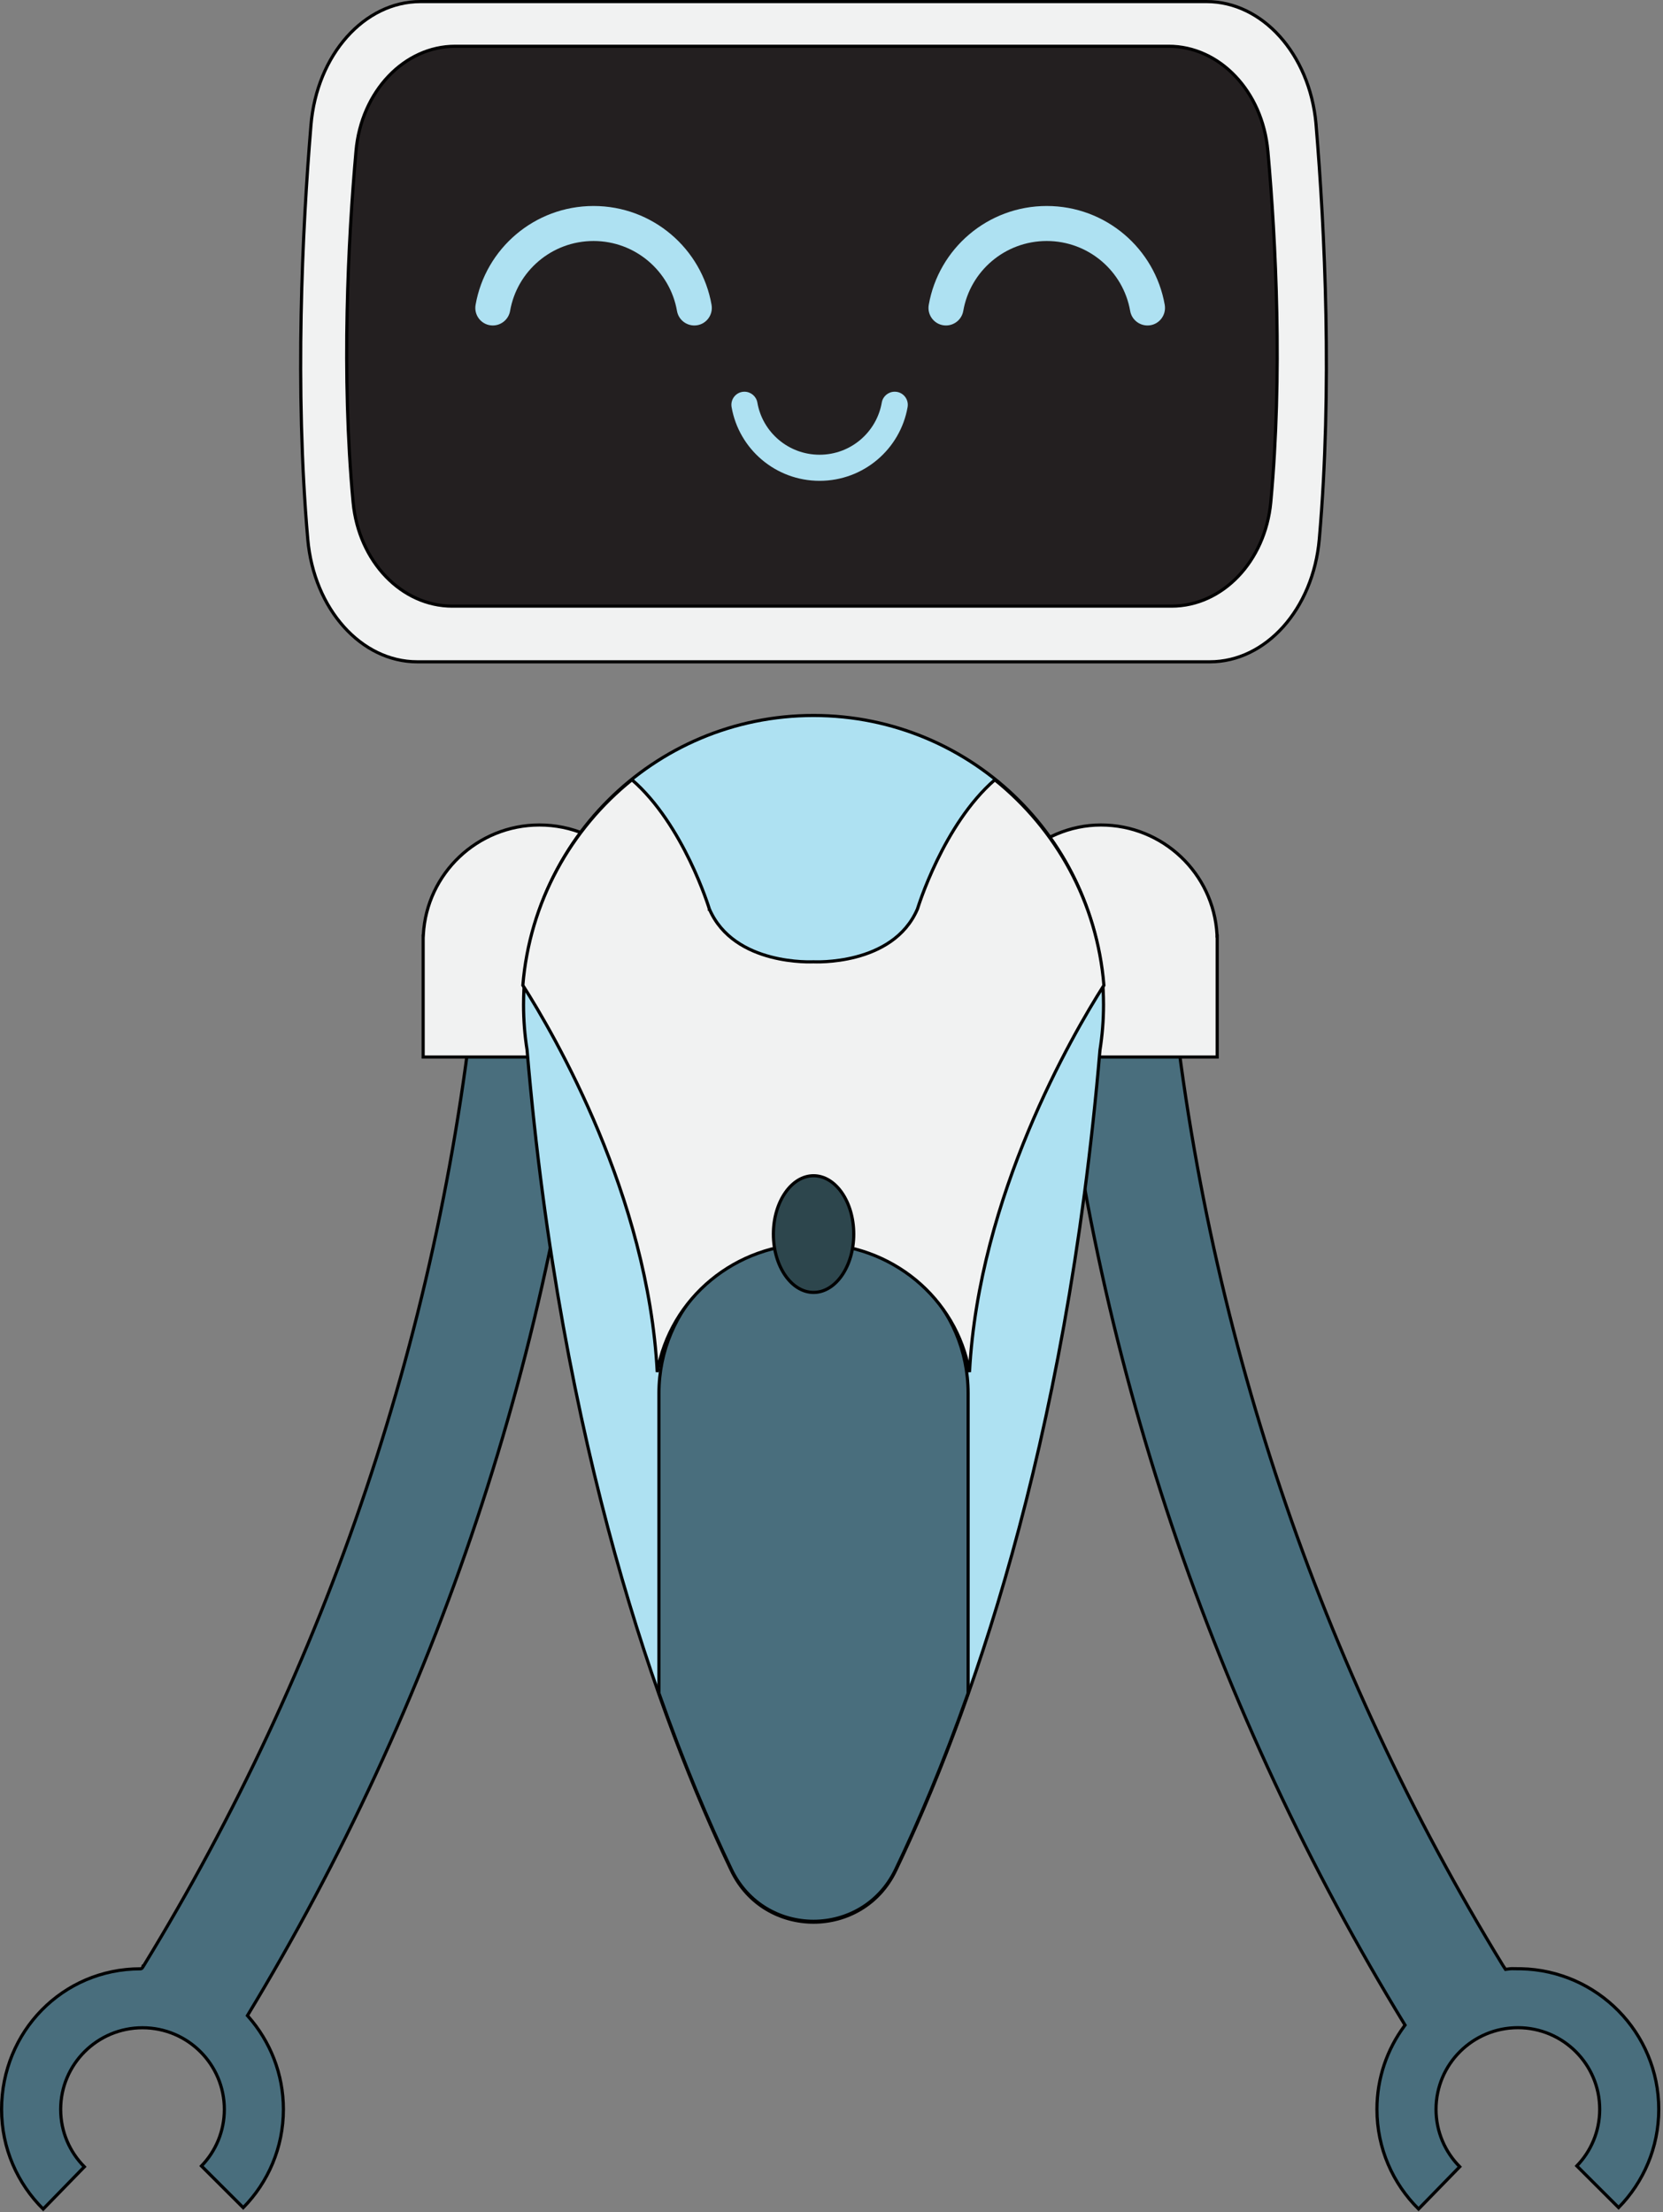 <svg width="527" height="701" viewBox="0 0 527 701" fill="none" xmlns="http://www.w3.org/2000/svg">
<rect x="0" y="0" width="527" height="701" fill="#808080" stroke="none"/>
<g clip-path="url(#clip0_33_57)">
<path d="M481.009 623.833H481.975C506.191 624.351 525.658 644.091 525.658 668.367C525.658 680.489 520.809 691.478 512.932 699.513L499.694 686.308C504.187 681.661 506.942 675.342 506.942 668.377C506.942 654.086 495.333 642.508 481.009 642.508C466.684 642.508 455.075 654.086 455.075 668.377C455.075 675.47 457.945 681.896 462.585 686.568L449.535 699.961C441.391 691.891 436.349 680.725 436.349 668.377C436.349 658.488 439.585 649.354 445.053 641.961L445.254 641.69L445.078 641.402C384.726 542.66 345.679 429.545 334.305 308.41L370.503 304.949C381.359 420.578 418.637 528.541 476.265 622.77L476.269 622.777L476.274 622.785L476.922 623.765L477.096 624.028L477.408 623.984C478.423 623.843 478.786 623.809 479.152 623.805C479.341 623.803 479.531 623.81 479.821 623.817C480.108 623.825 480.478 623.833 481.009 623.833Z" fill="#496E7D" stroke="black"/>
<path d="M151.348 304.96L187.536 308.419C176.277 428.315 137.899 540.336 78.601 638.36L78.411 638.674L78.654 638.949C85.591 646.807 89.808 657.097 89.808 668.387C89.808 680.509 84.96 691.499 77.082 699.534L63.844 686.329C68.337 681.682 71.093 675.363 71.093 668.398C71.093 654.107 59.484 642.529 45.159 642.529C30.835 642.529 19.226 654.107 19.226 668.398C19.226 675.491 22.096 681.917 26.736 686.589L13.686 699.982C5.541 691.912 0.5 680.746 0.5 668.398C0.5 643.787 19.843 623.853 44.501 623.853C44.642 623.853 44.779 623.817 44.902 623.74C45.02 623.665 45.099 623.568 45.151 623.483C45.237 623.341 45.283 623.173 45.307 623.083L45.312 623.065C45.316 623.05 45.32 623.036 45.324 623.023L45.435 623.026L45.586 622.78C103.224 528.551 140.503 420.588 151.348 304.96Z" fill="#496E7D" stroke="black"/>
<path d="M385.664 296.118V296.615H385.727V334.945H348.866C328.505 334.945 312.005 318.485 312.005 298.179C312.005 277.88 329.2 261.413 348.866 261.413C368.53 261.413 384.595 276.776 385.664 296.118Z" fill="#F1F2F2" stroke="black"/>
<path d="M134.096 334.945V296.538L134.136 296.532L134.158 296.132C135.22 276.783 151.288 261.413 170.957 261.413C191.317 261.413 207.818 277.874 207.818 298.179C207.818 318.485 191.317 334.945 170.957 334.945H134.096Z" fill="#F1F2F2" stroke="black"/>
<path d="M382.38 0.5C400.006 0.5 414.977 17.035 417.031 39.122H417.023L417.068 39.664C419.837 73.049 422.26 122.899 418.082 170.833C416.142 193.076 401.083 209.707 383.404 209.707H132.206C114.527 209.707 99.468 193.076 97.528 170.833C93.35 122.899 95.773 73.049 98.542 39.664C100.4 17.295 115.481 0.5 133.241 0.5H382.38Z" fill="#F1F2F2" stroke="black"/>
<path d="M167.033 332.744L167.032 332.726L167.029 332.708C166.291 328.042 165.906 323.25 165.906 318.376C165.906 267.749 207.046 226.712 257.805 226.712C308.564 226.712 349.704 267.759 349.704 318.376C349.704 323.25 349.319 328.042 348.581 332.708L348.578 332.726L348.576 332.744C337.815 459.367 306.722 544.872 283.833 592.68C273.362 614.542 242.248 614.542 231.777 592.68C208.888 544.883 177.795 459.367 167.033 332.744Z" fill="#AEE1F2" stroke="black"/>
<path d="M257.805 392.584C284.866 392.584 306.792 414.466 306.792 441.445V536.526C298.915 558.891 290.977 577.48 283.833 592.399C273.362 614.261 242.248 614.261 231.777 592.399C224.633 577.48 216.695 558.891 208.818 536.526V441.445C208.818 414.456 230.754 392.584 257.805 392.584Z" fill="#496E7D" stroke="black"/>
<path d="M290.29 287.81C290.768 287.955 290.768 287.955 290.768 287.955L290.769 287.954L290.77 287.951L290.774 287.937L290.791 287.88C290.807 287.829 290.831 287.753 290.862 287.653C290.926 287.454 291.021 287.158 291.149 286.776C291.403 286.012 291.787 284.903 292.3 283.527C293.325 280.775 294.867 276.956 296.93 272.693C301.01 264.267 307.108 254.151 315.259 247.091C334.664 262.635 347.692 285.877 349.823 312.215C339.751 328.047 310.158 378.938 307.236 434.765C303.076 411.232 282.493 394.078 257.756 394.078C233.01 394.078 212.435 411.24 208.276 434.765C205.353 378.939 175.76 328.048 165.689 312.215C167.82 285.872 180.863 262.626 200.263 247.082C208.419 254.143 214.521 264.264 218.602 272.693C220.666 276.956 222.208 280.775 223.233 283.527C223.746 284.903 224.129 286.012 224.384 286.776C224.511 287.158 224.607 287.454 224.67 287.653C224.702 287.753 224.725 287.829 224.741 287.88L224.759 287.937L224.763 287.951L224.764 287.954L224.764 287.955C224.764 287.955 224.764 287.955 224.816 287.939L224.764 287.955L224.772 287.981L224.783 288.007C228.696 297.136 237.003 301.314 244.246 303.214C247.874 304.166 251.256 304.553 253.73 304.702C254.968 304.777 255.98 304.792 256.685 304.789C257.037 304.787 257.313 304.781 257.501 304.775C257.595 304.772 257.667 304.769 257.717 304.767L257.766 304.764L257.816 304.767C257.865 304.769 257.937 304.772 258.032 304.775C258.22 304.781 258.495 304.787 258.848 304.789C259.552 304.792 260.565 304.777 261.802 304.702C264.277 304.553 267.659 304.166 271.286 303.214C278.529 301.314 286.837 297.136 290.749 288.007L290.76 287.981L290.768 287.955L290.29 287.81Z" fill="#F1F2F2" stroke="black"/>
<path d="M401.775 47.831L401.815 48.287H401.825C404.327 76.611 406.476 118.685 402.705 159.141C400.946 177.956 387.31 192.065 371.278 192.065H143.328C127.286 192.065 113.66 177.967 111.901 159.142C108.111 118.468 110.314 76.158 112.821 47.831C114.498 28.901 128.145 14.66 144.259 14.66H370.337C386.451 14.66 400.098 28.901 401.775 47.831Z" fill="#231F20" stroke="black"/>
<path d="M270.55 391.041C270.55 396.195 269.093 400.839 266.763 404.182C264.432 407.526 261.261 409.529 257.815 409.529C254.37 409.529 251.198 407.526 248.868 404.182C246.538 400.839 245.081 396.195 245.081 391.041C245.081 385.888 246.538 381.243 248.868 377.901C251.198 374.557 254.37 372.554 257.815 372.554C261.261 372.554 264.432 374.557 266.763 377.901C269.093 381.243 270.55 385.888 270.55 391.041Z" fill="#2D464D" stroke="black"/>
<path d="M156.144 103.133C158.852 103.133 161.173 101.193 161.643 98.534C163.828 85.939 174.835 76.367 188.09 76.367C201.345 76.367 212.353 85.949 214.538 98.534C214.998 101.193 217.329 103.133 220.036 103.133C223.497 103.133 226.079 100.005 225.493 96.606C222.388 78.807 206.834 65.273 188.101 65.273C169.368 65.273 153.813 78.807 150.709 96.606C150.113 100.005 152.705 103.133 156.165 103.133H156.144Z" fill="#AEE1F2"/>
<path d="M299.755 103.133C302.462 103.133 304.783 101.193 305.254 98.534C307.438 85.939 318.446 76.367 331.701 76.367C344.956 76.367 355.964 85.949 358.148 98.534C358.608 101.193 360.939 103.133 363.647 103.133C367.107 103.133 369.689 100.005 369.104 96.606C365.999 78.807 350.444 65.273 331.711 65.273C312.979 65.273 297.424 78.807 294.319 96.606C293.723 100.005 296.316 103.133 299.776 103.133H299.755Z" fill="#AEE1F2"/>
<path d="M283.531 124.122C281.514 124.122 279.778 125.561 279.433 127.553C277.803 136.947 269.597 144.09 259.718 144.09C249.839 144.09 241.623 136.947 240.003 127.553C239.658 125.572 237.922 124.122 235.905 124.122C233.323 124.122 231.399 126.458 231.838 128.992C234.149 142.265 245.752 152.358 259.728 152.358C273.705 152.358 285.298 142.265 287.618 128.992C288.057 126.458 286.134 124.122 283.552 124.122H283.531Z" fill="#AEE1F2"/>
</g>
<defs>
<clipPath id="clip0_33_57">
<rect width="526.168" height="700.669" fill="white"/>
</clipPath>
</defs>
</svg>
